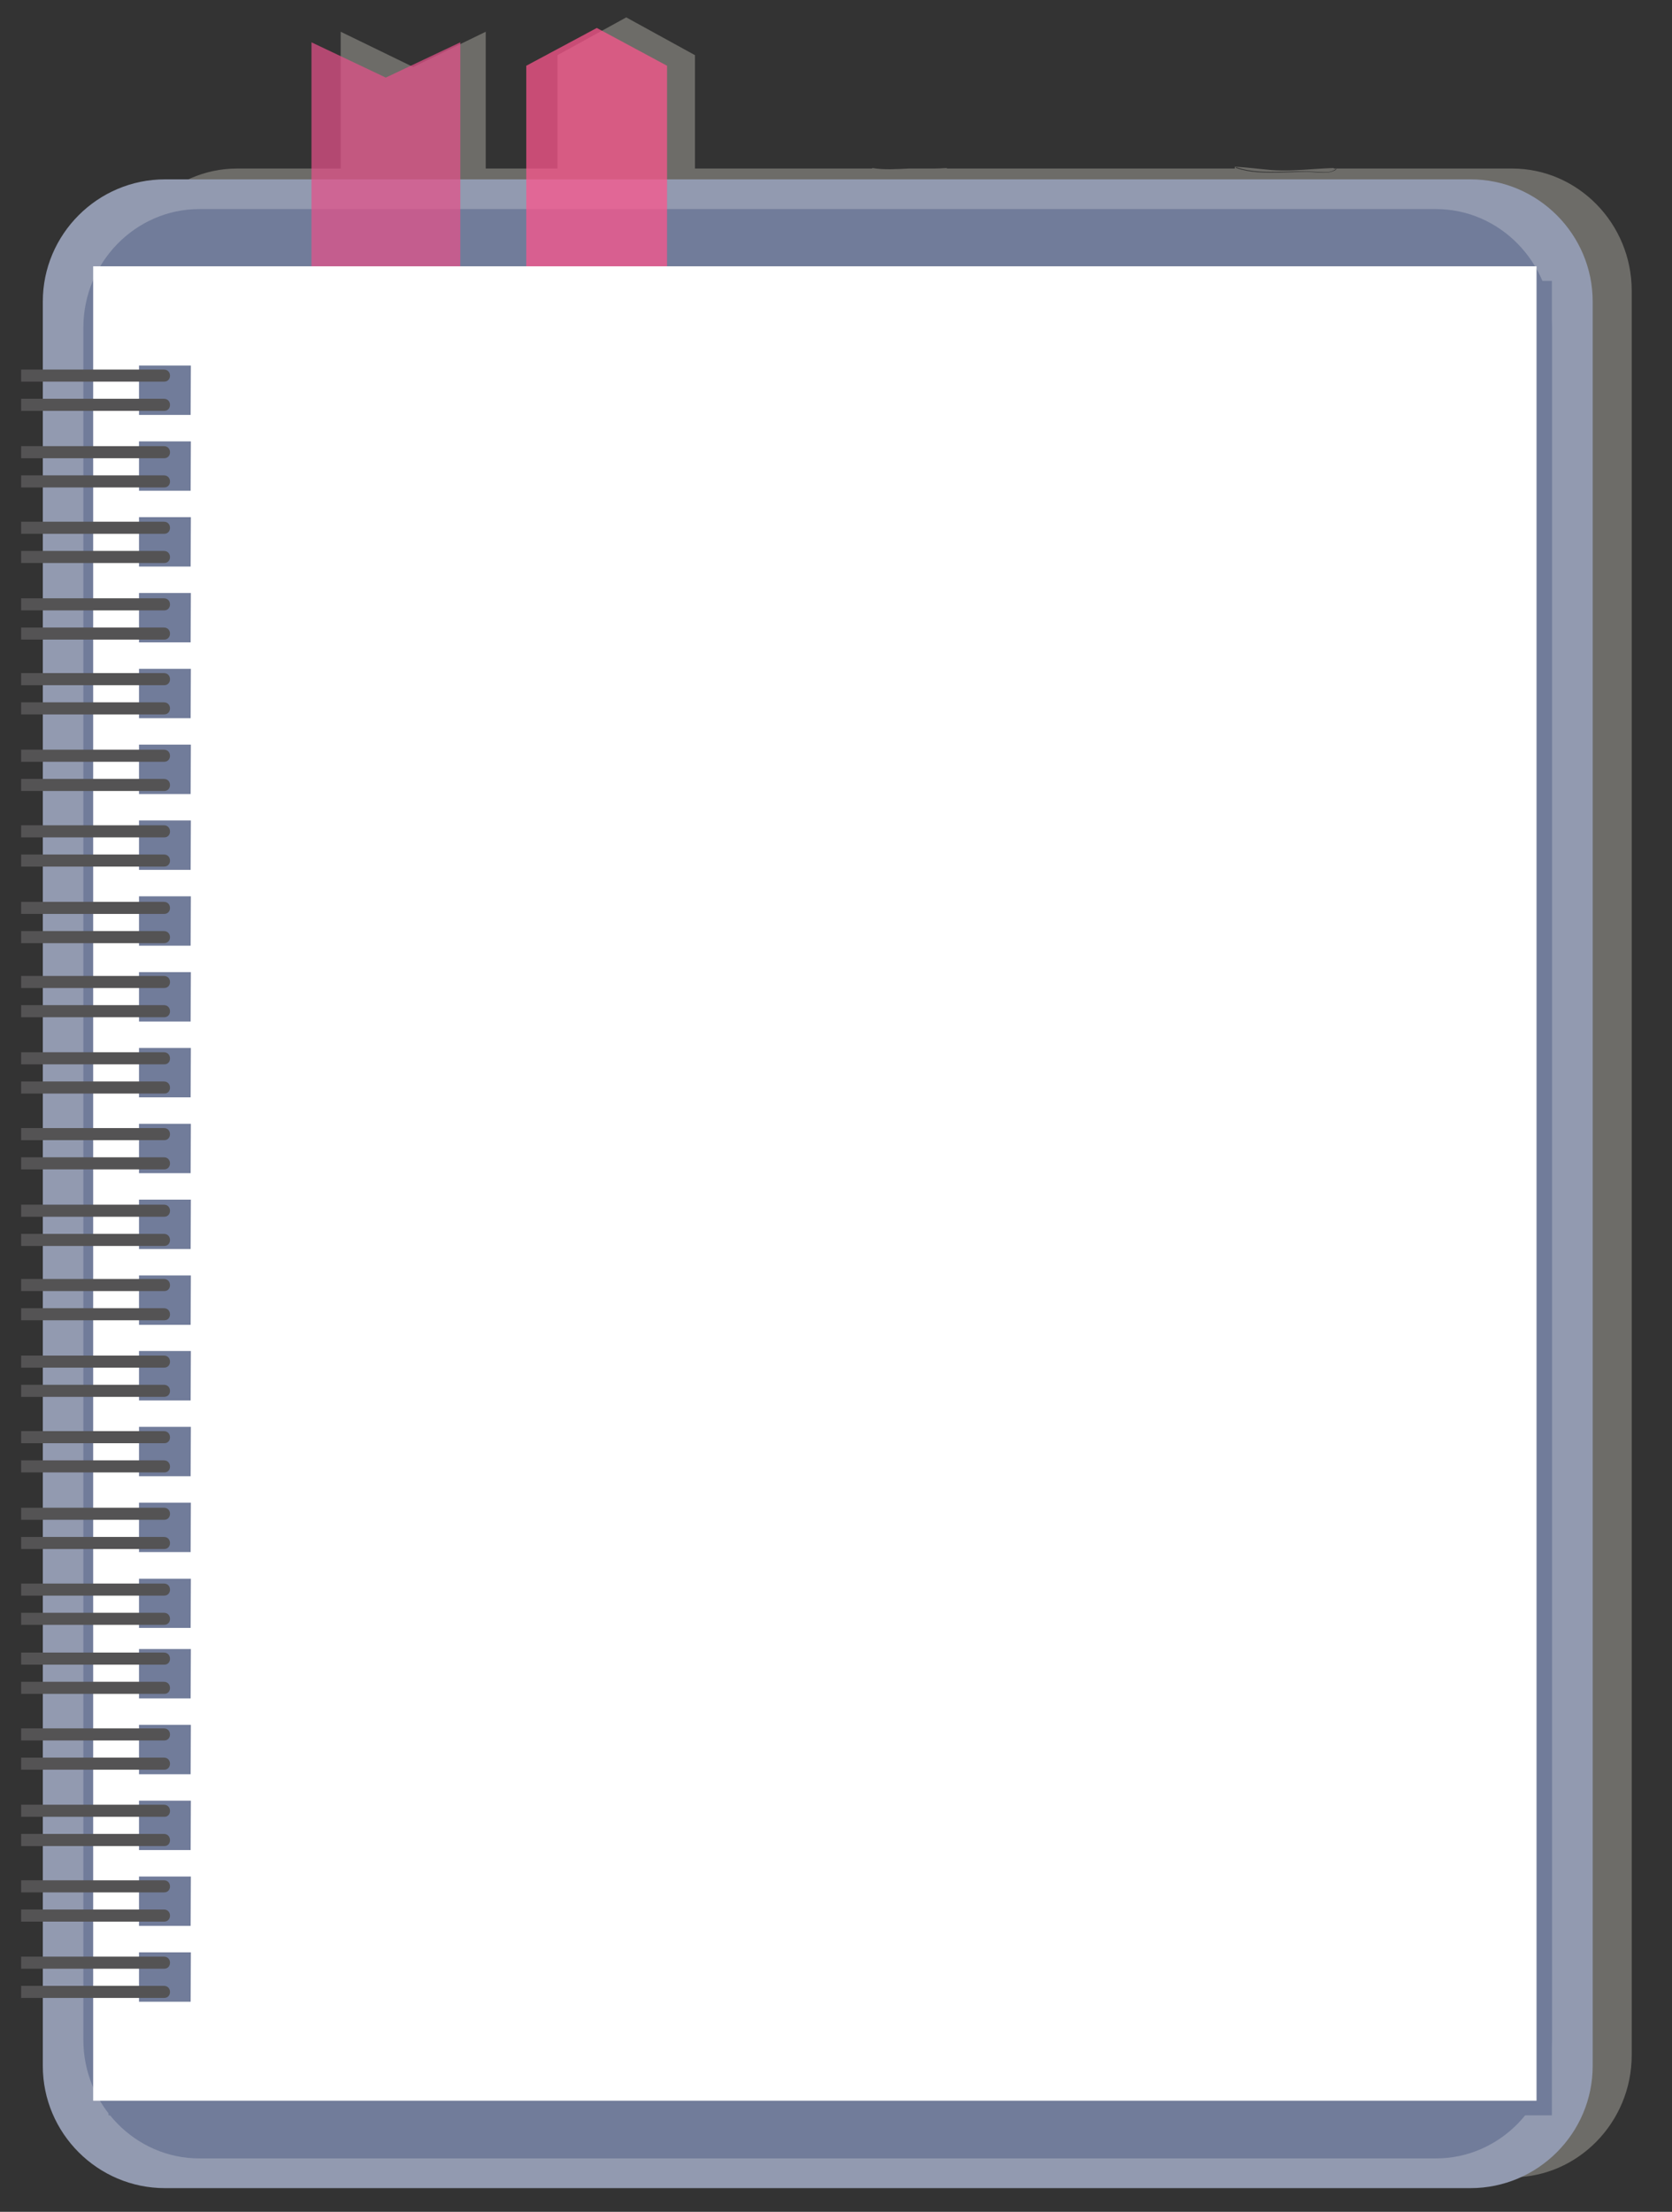 <?xml version="1.0" encoding="utf-8"?>
<!-- Generator: Adobe Illustrator 19.0.0, SVG Export Plug-In . SVG Version: 6.00 Build 0)  -->
<svg version="1.1" id="Слой_1" xmlns="http://www.w3.org/2000/svg" xmlns:xlink="http://www.w3.org/1999/xlink" x="0px" y="0px"
	 viewBox="262 -388 664 878" style="enable-background:new 262 -388 664 878;" xml:space="preserve">
<rect x="262" y="-388" width="664" height="878" fill="#333333" stroke="none"/>
<style type="text/css">
	.st0{opacity:0.39;fill:#C9C5BC;enable-background:new    ;}
	.st1{fill:#929AB0;}
	.st2{fill:#717C9A;}
	.st3{fill:#FFFFFF;}
	.st4{fill:#545354;}
	.st5{opacity:0.72;fill:#E55189;enable-background:new    ;}
	.st6{opacity:0.74;fill:#FC568D;enable-background:new    ;}
</style>
<path id="XMLID_817_" class="st0" d="M862.5-321.1h-70.8v-0.2c-2.6,0.1-5.1,0.2-7.7,0.4c-5.6,0.4-11.3,0.8-17,0.4
	c-4.9-0.4-9.7-1.1-14.6-1.3v0.7H638v-0.2c-1.7,0.1-3.3,0.2-5,0.2l0,0h-9.9c-4.9,0.2-9.8,0.6-14.7-0.2c0,0.1,0,0.1,0,0.2H538v-45
	l-27.3-15l-27.3,15v45h-28.5v-54.3l-28.8,14l-28.8-14v54.3h-41.1c-26,0-47.4,21.8-47.4,48.5v27h-9.1v-27c0-14.2,9.5-10.7,0-19.6
	l2.4,744.4c9.5-8.9-2.4-10.3-2.4-24.4v-26.9h9.1v26.9c0,26.7,21.3,48.5,47.4,48.5h506.4c26,0,47.4-21.8,47.4-48.5v-700.4
	C910-299.3,888.6-321.1,862.5-321.1z M308.7,396.1h-9.1v-6.8h9.1V396.1z M308.7,384.5h-9.1v-13.9h9.1V384.5z M308.7,365.8h-9.1V359
	h9.1V365.8z M308.7,354.2h-9.1v-13.5h9.1V354.2z M308.7,335.8h-9.1V329h9.1V335.8z M308.7,324.2h-9.1v-13.9h9.1V324.2z M308.7,305.4
	h-9.1v-6.8h9.1V305.4z M308.7,293.8h-9.1v-13.6h9.1V293.8z M308.7,275.4h-9.1v-6.8h9.1V275.4z M308.7,263.8h-9.1v-11h9.1V263.8z
	 M308.7,247.9h-9.1v-6.8h9.1V247.9z M308.7,236.3h-9.1v-13.6h9.1V236.3z M308.7,217.9h-9.1v-6.8h9.1V217.9z M308.7,206.3h-9.1v-13.9
	h9.1V206.3z M308.7,187.5h-9.1v-6.8h9.1V187.5z M308.7,175.9h-9.1v-13.6h9.1V175.9z M308.7,157.4h-9.1v-6.8h9.1V157.4z M308.7,145.8
	h-9.1v-13.9h9.1V145.8z M308.7,127.1h-9.1v-6.8h9.1V127.1z M308.7,115.5h-9.1v-13.1h9.1V115.5z M308.7,97.5h-9.1v-6.8h9.1V97.5z
	 M308.7,85.9h-9.1V72h9.1V85.9z M308.7,67.2h-9.1v-6.8h9.1V67.2z M308.7,55.6h-9.1V42h9.1V55.6z M308.7,37.1h-9.1v-6.8h9.1V37.1z
	 M308.7,25.5h-9.1V11.6h9.1V25.5z M308.7,6.7h-9.1v-6.8h9.1V6.7z M308.7-4.9h-9.1v-13h9.1V-4.9z M308.7-22.7h-9.1v-6.8h9.1V-22.7z
	 M308.7-34.3h-9.1v-13.9h9.1V-34.3z M308.7-53h-9.1v-6.8h9.1V-53z M308.7-64.6h-9.1v-13.6h9.1V-64.6z M308.7-83.1h-9.1v-6.7h9.1
	V-83.1z M308.7-94.7h-9.1v-13.9h9.1V-94.7z M308.7-113.5h-9.1v-6.8h9.1V-113.5z M308.7-125.1h-9.1v-13.3h9.1V-125.1z M308.7-143.2
	h-9.1v-6.8h9.1V-143.2z M308.7-154.8h-9.1v-13.9h9.1V-154.8z M308.7-173.5h-9.1v-6.8h9.1V-173.5z M308.7-185.1h-9.1v-13.7h9.1
	V-185.1z M308.7-203.6h-9.1v-6.8h9.1V-203.6z M308.7-215.2h-9.1v-13.9h9.1V-215.2z M308.7-234h-9.1v-6.8h9.1V-234z M792.7-320.8
	c-1.8,1.5-4.7,1.4-6.8,1.3c-2.3-0.1-4.5-0.4-6.7-0.3c-3,0.1-5.9,0.2-8.9,0.3c-5.8,0.1-11.9,0.1-17.4-1.8c-0.2-0.1-0.1-0.4,0.1-0.3
	c3,1,6.1,1.5,9.3,1.7c5.7,0.4,11.5-0.1,17.3-0.1c2.2,0,4.3,0.2,6.3,0.3c2.1,0.1,4.9,0.3,6.5-1.2
	C792.6-321.1,792.9-320.9,792.7-320.8z"/>
<path id="XMLID_816_" class="st1" d="M894.5,432.1c0,26.7-21.8,48.5-48.5,48.5H327.5c-26.7,0-48.5-21.8-48.5-48.5v-700.4
	c0-26.7,21.8-48.5,48.5-48.5H846c26.7,0,48.5,21.8,48.5,48.5V432.1z"/>
<path id="XMLID_815_" class="st2" d="M878.3,421.7c0,25.9-20.7,47.1-46,47.1H341.1c-25.3,0-46-21.2-46-47.1v-679.6
	c0-25.9,20.7-47.1,46-47.1h491.2c25.3,0,46,21.2,46,47.1V421.7L878.3,421.7z"/>
<path id="XMLID_791_" class="st2" d="M305.1-276.5v728.2h573.2v-728.2H305.1z M343.8,412.4h-20.5v-19.6h20.6v19.6H343.8z
	 M343.8,382.3h-20.5v-19.6h20.6v19.6H343.8z M343.8,352.2h-20.5v-19.6h20.6v19.6H343.8z M343.8,322.1h-20.5v-19.6h20.6v19.6H343.8z
	 M343.8,292h-20.5v-19.6h20.6V292H343.8z M343.8,264h-20.5v-19.6h20.6V264H343.8z M343.8,233.9h-20.5v-19.6h20.6v19.6H343.8z
	 M343.8,203.8h-20.5v-19.6h20.6v19.6H343.8z M343.8,173.7h-20.5v-19.6h20.6v19.6H343.8z M343.8,143.7h-20.5v-19.6h20.6v19.6H343.8z
	 M343.8,113.6h-20.5V94h20.6v19.6H343.8z M343.8,83.5h-20.5V63.9h20.6v19.6H343.8z M343.8,53.4h-20.5V33.8h20.6v19.6H343.8z
	 M343.8,23.3h-20.5V3.7h20.6v19.6C343.9,23.3,343.8,23.3,343.8,23.3z M343.8-6.8h-20.5v-19.6h20.6v19.6
	C343.9-6.8,343.8-6.8,343.8-6.8z M343.8-36.9h-20.5v-19.6h20.6v19.6C343.9-36.9,343.8-36.9,343.8-36.9z M343.8-67h-20.5v-19.6h20.6
	V-67H343.8z M343.8-97.1h-20.5v-19.6h20.6v19.6H343.8z M343.8-127.2h-20.5v-19.6h20.6v19.6C343.9-127.2,343.8-127.2,343.8-127.2z
	 M343.8-157.3h-20.5v-19.6h20.6v19.6H343.8z M343.8-187.4h-20.5V-207h20.6v19.6H343.8z M343.8-217.5h-20.5v-19.6h20.6v19.6H343.8z"
	/>
<path id="XMLID_767_" class="st3" d="M299-282.3v728.2h573.2v-728.2H299z M337.7,406.6h-20.5V387h20.6L337.7,406.6L337.7,406.6z
	 M337.7,376.5h-20.5v-19.6h20.6L337.7,376.5L337.7,376.5z M337.7,346.4h-20.5v-19.6h20.6L337.7,346.4L337.7,346.4z M337.7,316.3
	h-20.5v-19.6h20.6L337.7,316.3L337.7,316.3z M337.7,286.2h-20.5v-19.6h20.6L337.7,286.2L337.7,286.2z M337.7,258.2h-20.5v-19.5h20.6
	L337.7,258.2L337.7,258.2z M337.7,228.1h-20.5v-19.6h20.6L337.7,228.1L337.7,228.1z M337.7,198h-20.5v-19.6h20.6L337.7,198
	L337.7,198z M337.7,167.9h-20.5v-19.6h20.6L337.7,167.9L337.7,167.9z M337.7,137.9h-20.5v-19.6h20.6L337.7,137.9L337.7,137.9z
	 M337.7,107.8h-20.5V88.2h20.6L337.7,107.8L337.7,107.8z M337.7,77.7h-20.5V58.1h20.6L337.7,77.7L337.7,77.7z M337.7,47.6h-20.5V28
	h20.6L337.7,47.6L337.7,47.6z M337.7,17.5h-20.5V-2.1h20.6L337.7,17.5L337.7,17.5z M337.7-12.6h-20.5v-19.6h20.6L337.7-12.6
	L337.7-12.6z M337.7-42.7h-20.5v-19.6h20.6L337.7-42.7L337.7-42.7z M337.7-72.8h-20.5v-19.6h20.6L337.7-72.8L337.7-72.8z
	 M337.7-102.9h-20.5v-19.6h20.6L337.7-102.9L337.7-102.9z M337.7-133h-20.5v-19.6h20.6L337.7-133L337.7-133z M337.7-163.1h-20.5
	v-19.6h20.6L337.7-163.1L337.7-163.1z M337.7-193.2h-20.5v-19.6h20.6L337.7-193.2L337.7-193.2z M337.7-223.3h-20.5v-19.6h20.6
	L337.7-223.3L337.7-223.3z"/>
<g id="XMLID_645_">
	<g id="XMLID_746_">
		<g id="XMLID_762_">
			<g id="XMLID_765_">
				<path id="XMLID_766_" class="st4" d="M327.1-241.3h-56.7v4.8h56.8C330.3-236.5,330.3-241.3,327.1-241.3z"/>
			</g>
			<g id="XMLID_763_">
				<path id="XMLID_764_" class="st4" d="M327.1-229.7h-56.7v4.8h56.8C330.3-224.9,330.3-229.7,327.1-229.7z"/>
			</g>
		</g>
		<g id="XMLID_757_">
			<g id="XMLID_760_">
				<path id="XMLID_761_" class="st4" d="M327.1-210.9h-56.7v4.8h56.8C330.3-206.1,330.3-210.9,327.1-210.9z"/>
			</g>
			<g id="XMLID_758_">
				<path id="XMLID_759_" class="st4" d="M327.1-199.3h-56.7v4.8h56.8C330.3-194.5,330.3-199.3,327.1-199.3z"/>
			</g>
		</g>
		<g id="XMLID_752_">
			<g id="XMLID_755_">
				<path id="XMLID_756_" class="st4" d="M327.1-180.9h-56.7v4.8h56.8C330.3-176.1,330.3-180.9,327.1-180.9z"/>
			</g>
			<g id="XMLID_753_">
				<path id="XMLID_754_" class="st4" d="M327.1-169.3h-56.7v4.8h56.8C330.3-164.5,330.3-169.3,327.1-169.3z"/>
			</g>
		</g>
		<g id="XMLID_747_">
			<g id="XMLID_750_">
				<path id="XMLID_751_" class="st4" d="M327.1-150.5h-56.7v4.8h56.8C330.3-145.7,330.3-150.5,327.1-150.5z"/>
			</g>
			<g id="XMLID_748_">
				<path id="XMLID_749_" class="st4" d="M327.1-138.9h-56.7v4.8h56.8C330.3-134.1,330.3-138.9,327.1-138.9z"/>
			</g>
		</g>
	</g>
	<g id="XMLID_725_">
		<g id="XMLID_741_">
			<g id="XMLID_744_">
				<path id="XMLID_745_" class="st4" d="M327.1-120.8h-56.7v4.8h56.8C330.3-116,330.3-120.8,327.1-120.8z"/>
			</g>
			<g id="XMLID_742_">
				<path id="XMLID_743_" class="st4" d="M327.1-109.2h-56.7v4.8h56.8C330.3-104.4,330.3-109.2,327.1-109.2z"/>
			</g>
		</g>
		<g id="XMLID_736_">
			<g id="XMLID_739_">
				<path id="XMLID_740_" class="st4" d="M327.1-90.4h-56.7v4.8h56.8C330.3-85.6,330.3-90.4,327.1-90.4z"/>
			</g>
			<g id="XMLID_737_">
				<path id="XMLID_738_" class="st4" d="M327.1-78.8h-56.7v4.8h56.8C330.3-74,330.3-78.8,327.1-78.8z"/>
			</g>
		</g>
		<g id="XMLID_731_">
			<g id="XMLID_734_">
				<path id="XMLID_735_" class="st4" d="M327.1-60.4h-56.7v4.8h56.8C330.3-55.5,330.3-60.4,327.1-60.4z"/>
			</g>
			<g id="XMLID_732_">
				<path id="XMLID_733_" class="st4" d="M327.1-48.8h-56.7v4.8h56.8C330.3-44,330.3-48.8,327.1-48.8z"/>
			</g>
		</g>
		<g id="XMLID_726_">
			<g id="XMLID_729_">
				<path id="XMLID_730_" class="st4" d="M327.1-30h-56.7v4.8h56.8C330.3-25.2,330.3-30,327.1-30z"/>
			</g>
			<g id="XMLID_727_">
				<path id="XMLID_728_" class="st4" d="M327.1-18.4h-56.7v4.8h56.8C330.3-13.6,330.3-18.4,327.1-18.4z"/>
			</g>
		</g>
	</g>
	<g id="XMLID_704_">
		<g id="XMLID_720_">
			<g id="XMLID_723_">
				<path id="XMLID_724_" class="st4" d="M327.1-0.6h-56.7v4.8h56.8C330.3,4.2,330.3-0.6,327.1-0.6z"/>
			</g>
			<g id="XMLID_721_">
				<path id="XMLID_722_" class="st4" d="M327.1,11h-56.7v4.8h56.8C330.3,15.8,330.3,11,327.1,11z"/>
			</g>
		</g>
		<g id="XMLID_715_">
			<g id="XMLID_718_">
				<path id="XMLID_719_" class="st4" d="M327.1,29.7h-56.7v4.8h56.8C330.3,34.6,330.3,29.7,327.1,29.7z"/>
			</g>
			<g id="XMLID_716_">
				<path id="XMLID_717_" class="st4" d="M327.1,41.3h-56.7v4.8h56.8C330.3,46.2,330.3,41.3,327.1,41.3z"/>
			</g>
		</g>
		<g id="XMLID_710_">
			<g id="XMLID_713_">
				<path id="XMLID_714_" class="st4" d="M327.1,59.8h-56.7v4.8h56.8C330.3,64.6,330.3,59.8,327.1,59.8z"/>
			</g>
			<g id="XMLID_711_">
				<path id="XMLID_712_" class="st4" d="M327.1,71.4h-56.7v4.8h56.8C330.3,76.2,330.3,71.4,327.1,71.4z"/>
			</g>
		</g>
		<g id="XMLID_705_">
			<g id="XMLID_708_">
				<path id="XMLID_709_" class="st4" d="M327.1,90.2h-56.7V95h56.8C330.3,95,330.3,90.2,327.1,90.2z"/>
			</g>
			<g id="XMLID_706_">
				<path id="XMLID_707_" class="st4" d="M327.1,101.8h-56.7v4.8h56.8C330.3,106.6,330.3,101.8,327.1,101.8z"/>
			</g>
		</g>
	</g>
	<g id="XMLID_683_">
		<g id="XMLID_699_">
			<g id="XMLID_702_">
				<path id="XMLID_703_" class="st4" d="M327.1,119.7h-56.7v4.8h56.8C330.3,124.6,330.3,119.7,327.1,119.7z"/>
			</g>
			<g id="XMLID_700_">
				<path id="XMLID_701_" class="st4" d="M327.1,131.3h-56.7v4.8h56.8C330.3,136.2,330.3,131.3,327.1,131.3z"/>
			</g>
		</g>
		<g id="XMLID_694_">
			<g id="XMLID_697_">
				<path id="XMLID_698_" class="st4" d="M327.1,150.1h-56.7v4.8h56.8C330.3,154.9,330.3,150.1,327.1,150.1z"/>
			</g>
			<g id="XMLID_695_">
				<path id="XMLID_696_" class="st4" d="M327.1,161.7h-56.7v4.8h56.8C330.3,166.5,330.3,161.7,327.1,161.7z"/>
			</g>
		</g>
		<g id="XMLID_689_">
			<g id="XMLID_692_">
				<path id="XMLID_693_" class="st4" d="M327.1,180.1h-56.7v4.8h56.8C330.3,185,330.3,180.1,327.1,180.1z"/>
			</g>
			<g id="XMLID_690_">
				<path id="XMLID_691_" class="st4" d="M327.1,191.7h-56.7v4.8h56.8C330.3,196.6,330.3,191.7,327.1,191.7z"/>
			</g>
		</g>
		<g id="XMLID_684_">
			<g id="XMLID_687_">
				<path id="XMLID_688_" class="st4" d="M327.1,210.5h-56.7v4.8h56.8C330.3,215.3,330.3,210.5,327.1,210.5z"/>
			</g>
			<g id="XMLID_685_">
				<path id="XMLID_686_" class="st4" d="M327.1,222.1h-56.7v4.8h56.8C330.3,226.9,330.3,222.1,327.1,222.1z"/>
			</g>
		</g>
	</g>
	<g id="XMLID_646_">
		<g id="XMLID_672_">
			<g id="XMLID_675_">
				<path id="XMLID_676_" class="st4" d="M327.1,240.6h-56.7v4.8h56.8C330.3,245.4,330.3,240.6,327.1,240.6z"/>
			</g>
			<g id="XMLID_673_">
				<path id="XMLID_674_" class="st4" d="M327.1,252.2h-56.7v4.8h56.8C330.3,257,330.3,252.2,327.1,252.2z"/>
			</g>
		</g>
		<g id="XMLID_667_">
			<g id="XMLID_670_">
				<path id="XMLID_671_" class="st4" d="M327.1,268h-56.7v4.8h56.8C330.3,272.9,330.3,268,327.1,268z"/>
			</g>
			<g id="XMLID_668_">
				<path id="XMLID_669_" class="st4" d="M327.1,279.6h-56.7v4.8h56.8C330.3,284.5,330.3,279.6,327.1,279.6z"/>
			</g>
		</g>
		<g id="XMLID_662_">
			<g id="XMLID_665_">
				<path id="XMLID_666_" class="st4" d="M327.1,298.1h-56.7v4.8h56.8C330.3,302.9,330.3,298.1,327.1,298.1z"/>
			</g>
			<g id="XMLID_663_">
				<path id="XMLID_664_" class="st4" d="M327.1,309.7h-56.7v4.8h56.8C330.3,314.5,330.3,309.7,327.1,309.7z"/>
			</g>
		</g>
		<g id="XMLID_657_">
			<g id="XMLID_660_">
				<path id="XMLID_661_" class="st4" d="M327.1,328.4h-56.7v4.8h56.8C330.3,333.3,330.3,328.4,327.1,328.4z"/>
			</g>
			<g id="XMLID_658_">
				<path id="XMLID_659_" class="st4" d="M327.1,340h-56.7v4.8h56.8C330.3,344.9,330.3,340,327.1,340z"/>
			</g>
		</g>
		<g id="XMLID_652_">
			<g id="XMLID_655_">
				<path id="XMLID_656_" class="st4" d="M327.1,358.4h-56.7v4.8h56.8C330.3,363.2,330.3,358.4,327.1,358.4z"/>
			</g>
			<g id="XMLID_653_">
				<path id="XMLID_654_" class="st4" d="M327.1,370h-56.7v4.8h56.8C330.3,374.8,330.3,370,327.1,370z"/>
			</g>
		</g>
		<g id="XMLID_647_">
			<g id="XMLID_650_">
				<path id="XMLID_651_" class="st4" d="M327.1,388.7h-56.7v4.8h56.8C330.3,393.5,330.3,388.7,327.1,388.7z"/>
			</g>
			<g id="XMLID_648_">
				<path id="XMLID_649_" class="st4" d="M327.1,400.3h-56.7v4.8h56.8C330.3,405.1,330.3,400.3,327.1,400.3z"/>
			</g>
		</g>
	</g>
</g>
<polygon id="XMLID_566_" class="st5" points="385.7,-371.2 385.7,-282.3 444.8,-282.3 444.8,-371.2 415.2,-357.2 "/>
<polygon id="XMLID_565_" class="st6" points="499,-376.9 471,-361.9 471,-282.3 499,-282.3 526.9,-282.3 526.9,-361.9 "/>
</svg>
